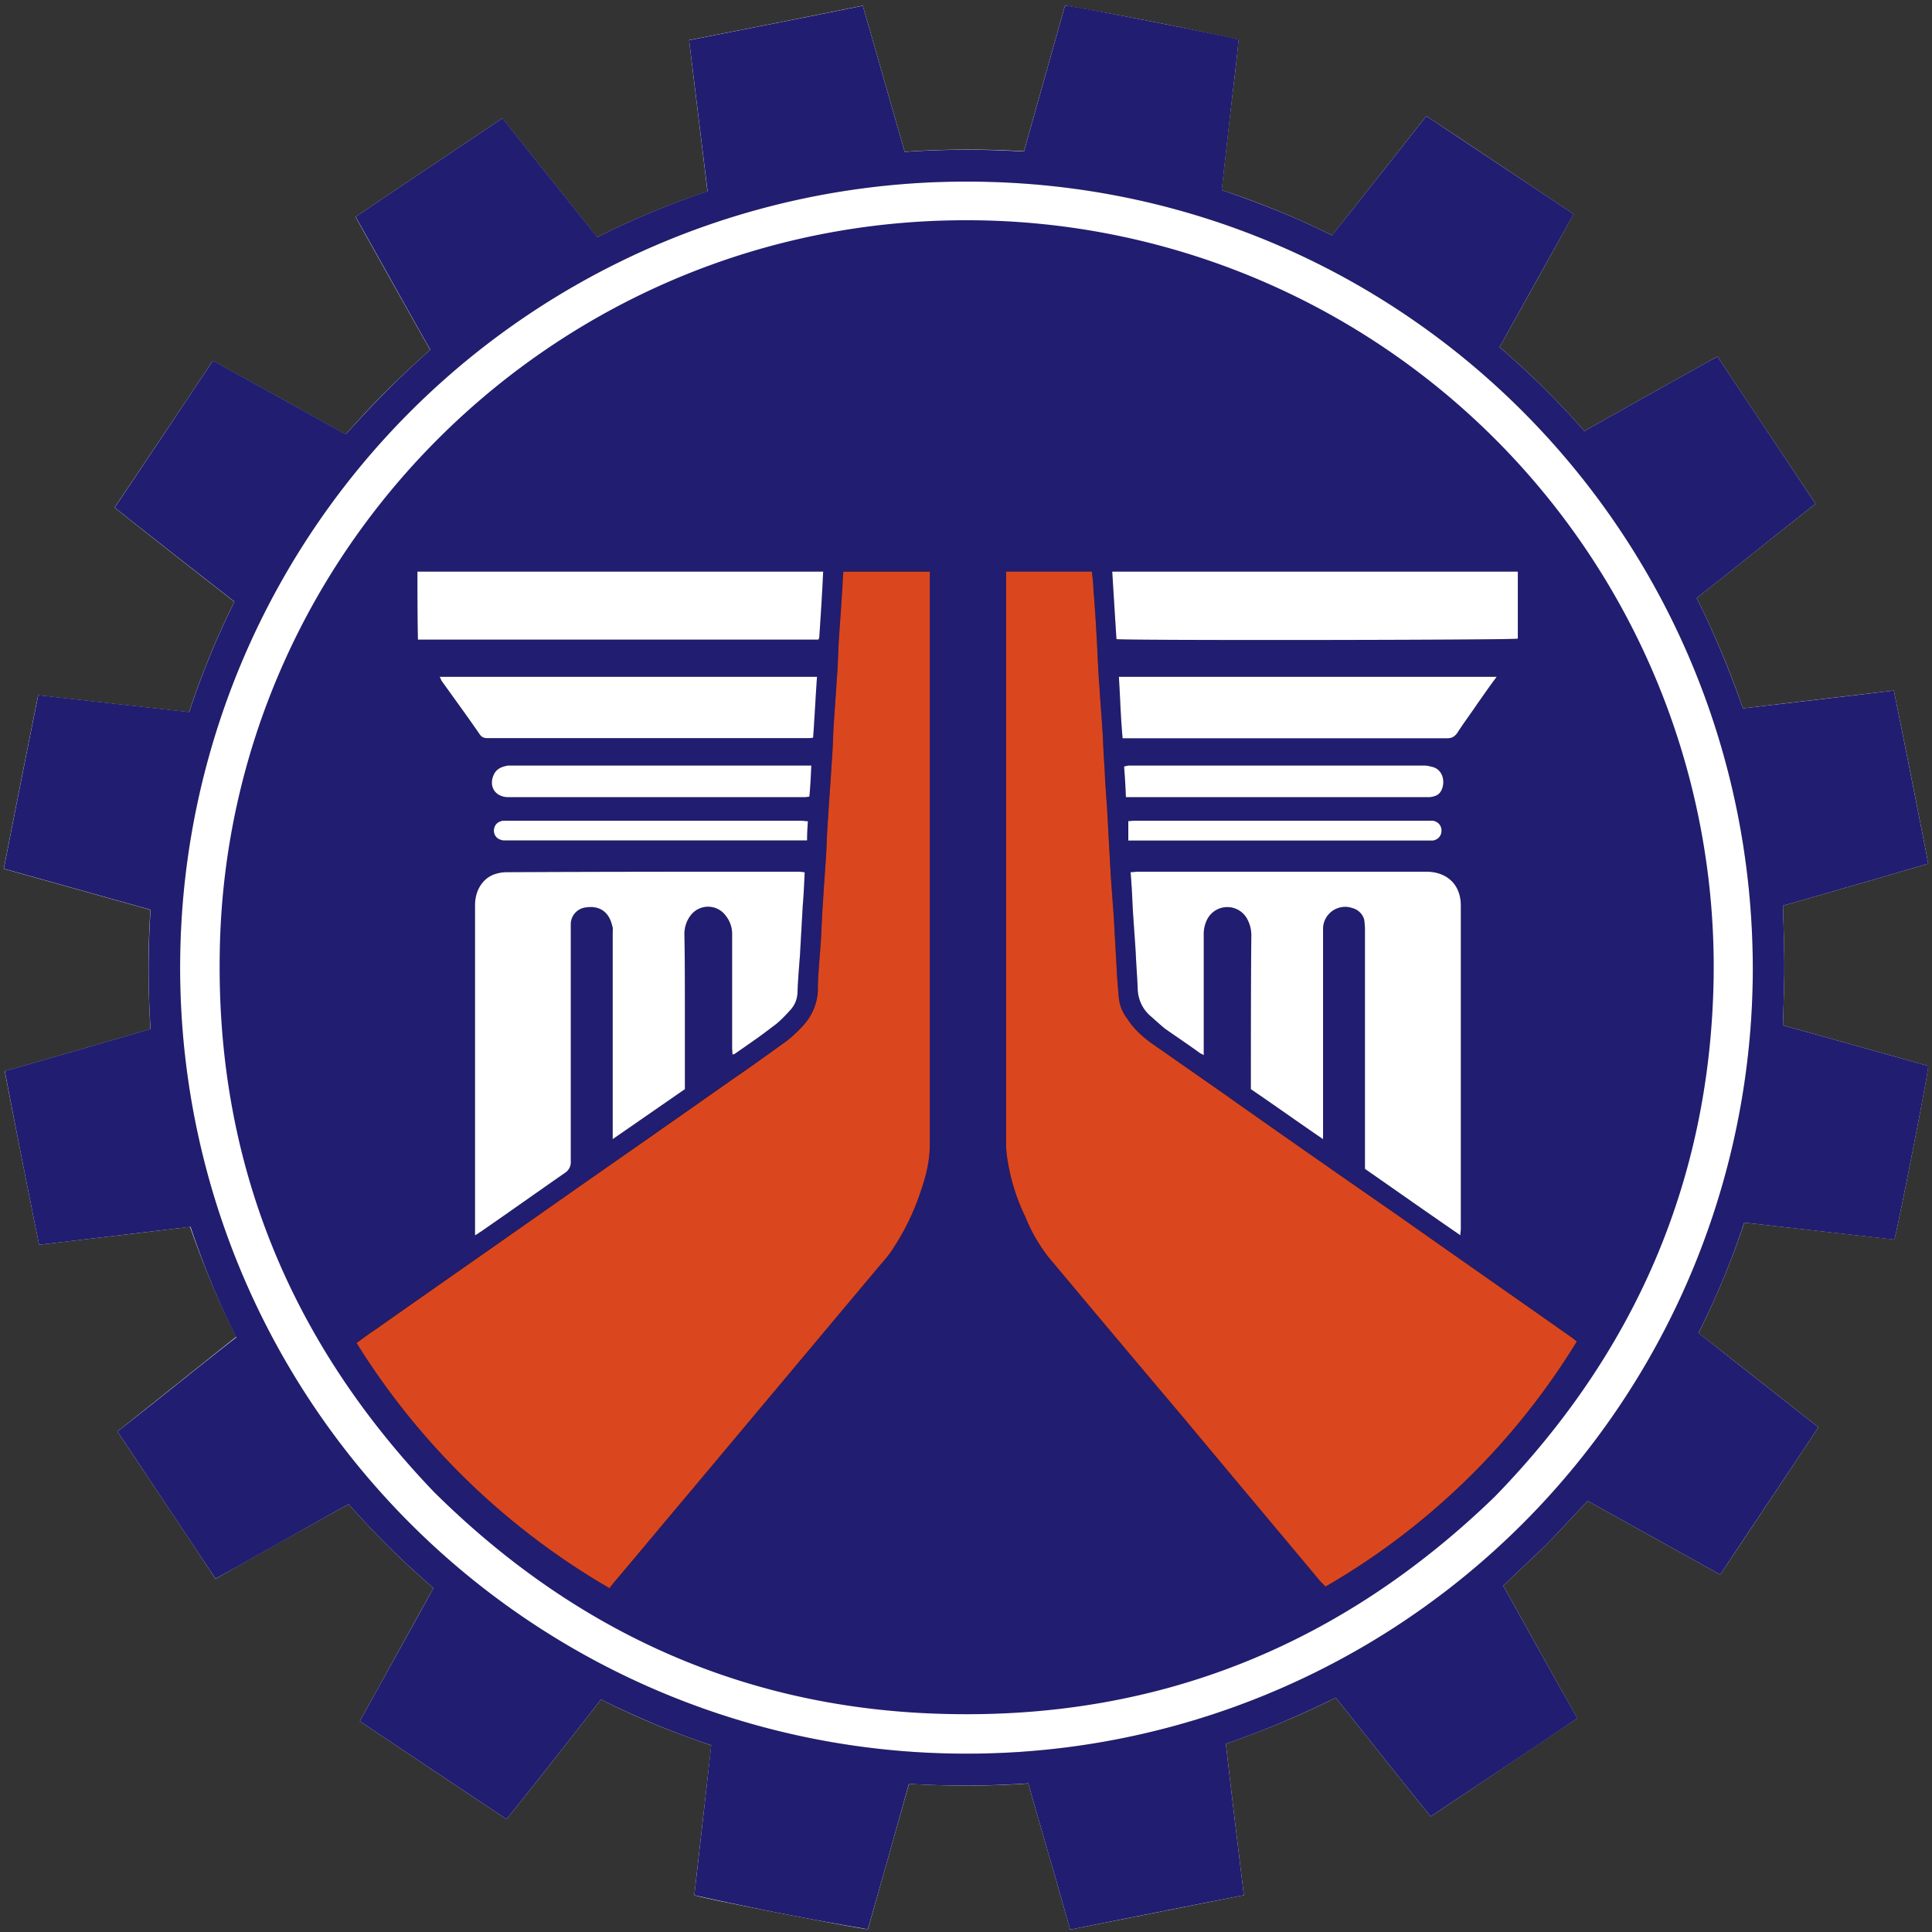 <svg xmlns="http://www.w3.org/2000/svg" viewBox="0 0 16 16"><rect x="0" y="0" width="16" height="16" fill="#333333" stroke="none"/><path fill="#fff" d="m13.148 12.43 1.098.61c.274-.411.543-.813.813-1.22-.332-.261-.66-.52-.993-.78.149-.298.274-.599.38-.915l1.242.14c.019-.05.285-1.394.28-1.437-.402-.113-.804-.226-1.202-.336.004-.172.011-.336.011-.496 0-.164-.007-.328-.011-.496.398-.113.8-.23 1.203-.348a185.9 185.9 0 0 0-.285-1.433c-.418.05-.832.097-1.25.148a7.52 7.52 0 0 0-.383-.914c.332-.262.656-.523.984-.781-.273-.41-.543-.813-.812-1.219-.371.207-.735.41-1.102.617a6.948 6.948 0 0 0-.703-.695c.207-.371.41-.734.613-1.102-.41-.273-.812-.543-1.219-.812-.261.332-.519.66-.78.988a7.13 7.13 0 0 0-.915-.375l.07-.625c.024-.207.051-.414.07-.62A30.596 30.596 0 0 0 8.82.046l-.34 1.207a7.585 7.585 0 0 0-.988.004c-.117-.405-.23-.808-.347-1.21a227.7 227.7 0 0 1-1.438.285c.05.422.102.836.152 1.254-.316.105-.617.23-.914.379-.261-.328-.523-.653-.785-.985-.406.274-.812.543-1.215.817.207.371.41.734.618 1.101-.25.22-.481.45-.7.7-.367-.203-.73-.407-1.101-.61-.27.407-.54.809-.813 1.215.332.266.664.524.992.781a6.97 6.97 0 0 0-.375.914l-1.25-.14c-.097.48-.191.957-.285 1.437l1.215.34c-.023.332-.02.66 0 .988-.406.118-.805.235-1.207.348.094.484.188.961.285 1.438.422-.051.836-.098 1.25-.149.11.317.235.617.383.91l-.984.785c.273.41.543.813.812 1.22.371-.212.735-.415 1.102-.618.218.246.453.48.703.695-.207.371-.406.735-.61 1.102.407.273.81.543 1.215.812.266-.332.524-.66.782-.992.3.153.601.274.914.38l-.141 1.241c.09.032 1.395.285 1.438.282l.34-1.204c.331.02.66.02.988-.003.058.207.117.406.175.609.059.2.114.398.172.601l1.438-.285c-.051-.422-.102-.836-.149-1.254.313-.109.618-.234.91-.382.262.328.52.656.786.984.406-.27.808-.543 1.214-.813-.207-.367-.41-.734-.613-1.097.121-.117.239-.227.356-.34.113-.117.226-.238.343-.363z"/><path fill="#211d70" d="M13.148 12.43c-.117.125-.23.246-.343.363-.117.113-.235.223-.356.34.203.363.406.73.614 1.097-.407.274-.81.543-1.215.813-.266-.328-.524-.656-.786-.984a7.465 7.465 0 0 1-.91.382c.047.418.098.832.149 1.254-.48.094-.953.188-1.438.285-.058-.203-.113-.402-.172-.601-.058-.203-.117-.402-.175-.61a7.582 7.582 0 0 1-.989.004c-.113.403-.226.805-.34 1.204a28.46 28.46 0 0 1-1.437-.282c.047-.41.094-.824.14-1.242a6.838 6.838 0 0 1-.913-.379c-.258.332-.516.66-.782.992a367.2 367.2 0 0 1-1.215-.812l.61-1.102a7.384 7.384 0 0 1-.703-.695c-.367.203-.73.41-1.102.617l-.812-1.219c.328-.257.652-.52.984-.78a6.927 6.927 0 0 1-.379-.915l-1.254.149C.227 9.832.133 9.355.04 8.87c.402-.113.8-.23 1.207-.348a7.585 7.585 0 0 1 0-.988l-1.215-.34c.094-.48.188-.957.285-1.437l1.25.14a6.97 6.97 0 0 1 .375-.914c-.328-.257-.66-.515-.992-.78.274-.407.543-.81.813-1.216.37.203.734.407 1.101.61.219-.246.45-.48.7-.7-.208-.367-.41-.73-.618-1.101.403-.274.809-.543 1.215-.817.262.333.524.657.785.985.297-.149.598-.274.914-.38L5.707.333c.48-.094.953-.187 1.438-.285.117.402.23.805.347 1.21.332-.023.656-.023.988-.003L8.82.047c.047-.004 1.313.246 1.438.281-.02.207-.047.414-.07.621l-.07.625c.312.106.616.227.913.375.262-.328.52-.656.781-.988l1.22.812-.614 1.102c.25.215.484.445.703.695.367-.207.73-.41 1.102-.617l.812 1.219c-.328.258-.652.52-.984.781.148.297.273.598.383.914.418-.05.832-.097 1.25-.148.097.48.191.953.285 1.433-.403.118-.805.235-1.203.348.004.168.011.332.011.496 0 .16-.007.324-.011.496.398.11.8.223 1.203.336.004.043-.262 1.387-.281 1.438l-1.243-.141c-.105.316-.23.617-.379.914l.993.781c-.27.407-.54.809-.813 1.22l-1.098-.61z"/><path d="M14.516 8.02c-.004-3.602-2.899-6.516-6.504-6.516a6.505 6.505 0 0 0-6.52 6.457 6.507 6.507 0 0 0 6.504 6.562 6.505 6.505 0 0 0 6.52-6.503z"/><path fill="#fff" d="M14.516 8.02a6.505 6.505 0 0 1-6.52 6.503 6.507 6.507 0 0 1-6.504-6.562 6.505 6.505 0 0 1 6.52-6.457c3.605 0 6.5 2.914 6.504 6.516z"/><path fill="#fff" d="M8.004 1.824C4.617 1.82 1.87 4.547 1.82 7.887c-.03 1.734.578 3.222 1.778 4.472 1.183 1.172 2.605 1.805 4.27 1.836 1.753.035 3.253-.582 4.51-1.8 1.157-1.188 1.778-2.606 1.813-4.262a6.184 6.184 0 0 0-6.187-6.309z"/><path fill="#211d70" d="M8.004 1.824a6.184 6.184 0 0 1 6.187 6.309c-.035 1.656-.656 3.074-1.812 4.262-1.258 1.218-2.758 1.835-4.512 1.8-1.664-.03-3.086-.664-4.27-1.836C2.399 11.11 1.79 9.621 1.82 7.887c.051-3.34 2.797-6.067 6.184-6.063z"/><path d="M5.047 13.152c.012-.015.023-.027.031-.039.192-.226.383-.457.574-.683l1.606-1.918c.05-.059.101-.114.14-.176.094-.145.168-.297.223-.461.043-.125.078-.254.078-.39V4.733h-.715c0 .02-.004.04-.004.059-.003.039-.003.082-.007.121-.008.14-.02.281-.028.422a9.746 9.746 0 0 1-.015.285c-.008.14-.02.281-.028.422-.004.094-.007.191-.015.285-.008.14-.02.285-.028.426a6.78 6.78 0 0 0-.015.281c-.008.14-.02.285-.028.426a8.812 8.812 0 0 0-.015.281c-.008.145-.024.285-.028.426 0 .125-.035.23-.117.32-.043.047-.09.094-.14.133-.153.11-.305.219-.461.324-.414.293-.828.582-1.242.871-.567.399-1.133.793-1.7 1.192-.054.035-.105.074-.16.113a6.026 6.026 0 0 0 2.094 2.031zm3.285-8.418V9.48c0 .036.004.07.008.102.023.176.078.34.152.496.051.113.106.23.188.328.375.45.75.895 1.129 1.344.37.445.746.89 1.117 1.336.015.02.035.035.05.055a5.903 5.903 0 0 0 2.083-2.032c-.016-.011-.024-.02-.036-.027-.476-.336-.953-.668-1.43-1.004-.5-.348-1-.695-1.495-1.047l-.57-.398a.758.758 0 0 1-.192-.195.338.338 0 0 1-.07-.168 6.798 6.798 0 0 1-.02-.282l-.023-.41a18.15 18.15 0 0 1-.032-.469l-.023-.421c-.008-.11-.016-.215-.02-.325-.007-.09-.011-.18-.015-.27-.008-.136-.02-.269-.028-.405-.011-.137-.015-.274-.023-.41-.008-.133-.016-.27-.027-.403 0-.047-.008-.094-.012-.14h-.711z"/><path d="M9.969 8.738v-.996c0-.047.008-.086.027-.125a.187.187 0 0 1 .336 0c.02.04.031.082.031.125-.004.403-.004.809-.004 1.211v.067c.2.136.391.273.598.414V7.692a.182.182 0 0 1 .242-.172.137.137 0 0 1 .098.093c.004.028.008.055.008.082V9.68c.261.183.523.367.789.55 0-.023.004-.039.004-.054V7.5c0-.172-.11-.277-.278-.281H9.422c-.02 0-.035.004-.059.004.008.09.012.175.016.261.008.137.02.274.027.41.004.098.012.196.016.293 0 .09.039.16.101.223.04.035.082.074.125.11.094.066.188.128.282.195.008.008.02.012.039.023zM3.934 10.23c.023-.011.035-.023.05-.03.23-.16.461-.325.692-.485.035-.024.05-.05.05-.098V7.645a.141.141 0 0 1 .118-.13c.117-.019.199.032.226.153.008.02.004.039.004.059v1.707c.207-.145.403-.278.598-.414v-.618c0-.222 0-.445-.004-.668 0-.058.02-.109.055-.156a.181.181 0 0 1 .289.008.24.24 0 0 1 .05.152v.938c0 .02.004.039.004.058.008-.004.016-.004.02-.007.105-.075.21-.145.312-.223.055-.04.102-.09.149-.14a.222.222 0 0 0 .058-.157c.004-.098.012-.195.02-.297l.023-.41c.008-.09.012-.184.016-.277-.016 0-.031-.004-.047-.004-.804 0-1.61 0-2.414.004a.322.322 0 0 0-.101.015c-.102.032-.168.133-.168.258v2.734zm8.636-5.496H9.21l.036.559c.07.012 3.285.008 3.324-.004v-.555zm-9.113 0c0 .192 0 .38.004.563h3.316c.004-.008.008-.012.008-.02.012-.18.024-.359.031-.543H3.457zm3.309.871H3.64c.007.012.011.024.015.032.106.148.215.297.317.445.02.027.039.031.066.031h2.645c.015 0 .03 0 .05-.004.012-.168.02-.332.032-.504zm5.629 0h-3.13c.012.172.016.34.032.508h2.688c.038 0 .058-.011.081-.039.055-.086.114-.164.168-.246.051-.07.102-.144.16-.223zm-3.071.997h2.516c.035-.004.07-.012.09-.043.043-.063.03-.18-.063-.207-.02-.004-.043-.012-.066-.012H9.35a.19.19 0 0 0-.042.008c.007.086.011.168.015.254zM6.719 6.34H4.207c-.047.008-.094.023-.117.074-.047.098.012.188.12.188h2.454c.012 0 .027-.004.04-.004.007-.086.01-.168.015-.258zm-.028.46c-.02 0-.039-.003-.054-.003H4.164c-.047.008-.074.039-.074.086.004.043.031.07.078.078h2.516a2 2 0 0 1 .007-.16zm2.653.16h2.524a.08.08 0 0 0 .07-.081c0-.043-.028-.074-.07-.082H9.39c-.016 0-.032.004-.047.004v.16z"/><path fill="#da471f" d="M5.047 13.152a6.026 6.026 0 0 1-2.094-2.03c.055-.04.106-.079.16-.114.567-.399 1.133-.793 1.7-1.192.414-.289.828-.578 1.242-.87.156-.106.308-.216.46-.325a1.11 1.11 0 0 0 .141-.133.452.452 0 0 0 .117-.32c.004-.14.02-.281.028-.426.004-.094.008-.187.015-.281.008-.14.02-.285.028-.426a6.78 6.78 0 0 1 .015-.281c.008-.14.02-.285.028-.426.008-.094.011-.191.015-.285.008-.14.02-.281.028-.422.008-.098.011-.191.015-.289.008-.137.02-.277.028-.418.004-.039.004-.082.007-.121 0-.02.004-.04.004-.059H7.7v4.75c0 .137-.035.266-.078.391a2.008 2.008 0 0 1-.223.46c-.039.063-.09.118-.14.177L5.652 12.43c-.191.226-.382.457-.574.683-.008.012-.02.024-.031.04zm3.285-8.418h.711c.004.047.012.094.012.141.011.133.02.27.027.402.008.137.012.274.023.41.008.137.02.27.028.407.004.09.008.18.015.27.004.109.012.214.02.324l.023.421c.008.157.02.313.032.47l.023.41c.004.093.012.187.02.28a.338.338 0 0 0 .07.168c.05.079.117.141.191.196l.57.398c.497.352.997.7 1.497 1.047.476.336.953.668 1.43 1.004.011.008.019.016.035.027a5.903 5.903 0 0 1-2.082 2.031c-.016-.019-.036-.035-.051-.054-.371-.445-.746-.89-1.117-1.336a343.3 343.3 0 0 1-1.13-1.344 1.371 1.371 0 0 1-.187-.328 1.664 1.664 0 0 1-.152-.496.825.825 0 0 1-.008-.102V4.734z"/><path fill="#fff" d="M9.969 8.738c-.02-.011-.031-.015-.04-.023-.093-.067-.187-.13-.28-.195-.044-.036-.086-.075-.126-.11a.305.305 0 0 1-.101-.223c-.004-.097-.012-.195-.016-.289-.008-.14-.02-.277-.027-.414a6.081 6.081 0 0 0-.016-.261c.024 0 .04-.004.059-.004h2.398c.168.004.278.11.278.281v2.676c0 .015-.004.031-.004.054-.266-.183-.528-.367-.79-.55V7.695a.58.58 0 0 0-.007-.082.139.139 0 0 0-.098-.093.183.183 0 0 0-.242.171v1.743c-.207-.141-.398-.278-.598-.414v-.067c0-.402 0-.808.004-1.21a.282.282 0 0 0-.031-.126.187.187 0 0 0-.336 0 .267.267 0 0 0-.027.125v.996zM3.934 10.23V7.496c0-.125.066-.226.168-.258a.322.322 0 0 1 .101-.015c.805-.004 1.61-.004 2.414-.004.016 0 .031.004.047.004-.004.093-.008.187-.016.277l-.023.41c-.008.102-.016.2-.02.297 0 .063-.02.113-.058.156-.047.051-.094.102-.149.14-.101.079-.207.15-.312.224-.004.003-.012.003-.02.007 0-.02-.003-.039-.003-.058v-.938a.239.239 0 0 0-.051-.152.181.181 0 0 0-.29-.008.253.253 0 0 0-.054.156c.004.223.004.446.004.668v.618l-.598.414V7.727c0-.02.004-.04-.004-.059-.027-.121-.11-.172-.226-.152a.141.141 0 0 0-.117.129v1.972a.105.105 0 0 1-.051.098c-.23.16-.461.324-.692.484-.015.008-.027.02-.05.031zm8.636-5.496v.555c-.039.012-3.254.016-3.324.004a212.35 212.35 0 0 1-.035-.559h3.36zm-9.113 0h3.36c-.008.184-.02.364-.032.543 0 .008-.004.012-.008.02H3.461c-.004-.184-.004-.371-.004-.563zm3.309.871c-.012.172-.02.336-.032.504a.233.233 0 0 1-.05.004H4.039c-.027 0-.047-.004-.066-.031-.102-.148-.211-.297-.317-.445-.004-.008-.008-.02-.015-.032h3.125zm5.629 0c-.06.079-.11.153-.16.223-.055.082-.114.16-.169.246-.023.028-.043.04-.082.04H9.297c-.016-.169-.02-.337-.031-.509h3.129zm-3.071.997a5.535 5.535 0 0 0-.015-.254c.015-.004.03-.008.043-.008H11.8c.023 0 .047.008.066.012.094.027.106.144.063.207-.02.03-.055.039-.09.043H9.324zM6.719 6.34c-.004.09-.008.172-.016.258-.012 0-.027.004-.039.004H4.211c-.11 0-.168-.09-.121-.188.023-.05.07-.066.117-.074h2.511zm-.028.46a2 2 0 0 0-.007.16H4.168c-.047-.007-.074-.034-.078-.077 0-.047.027-.078.074-.086h2.473c.015 0 .035.004.054.004zm2.653.16V6.8c.015 0 .031-.003.047-.003h2.477c.042.008.07.039.07.082 0 .043-.028.074-.07.082H9.343z"/></svg>